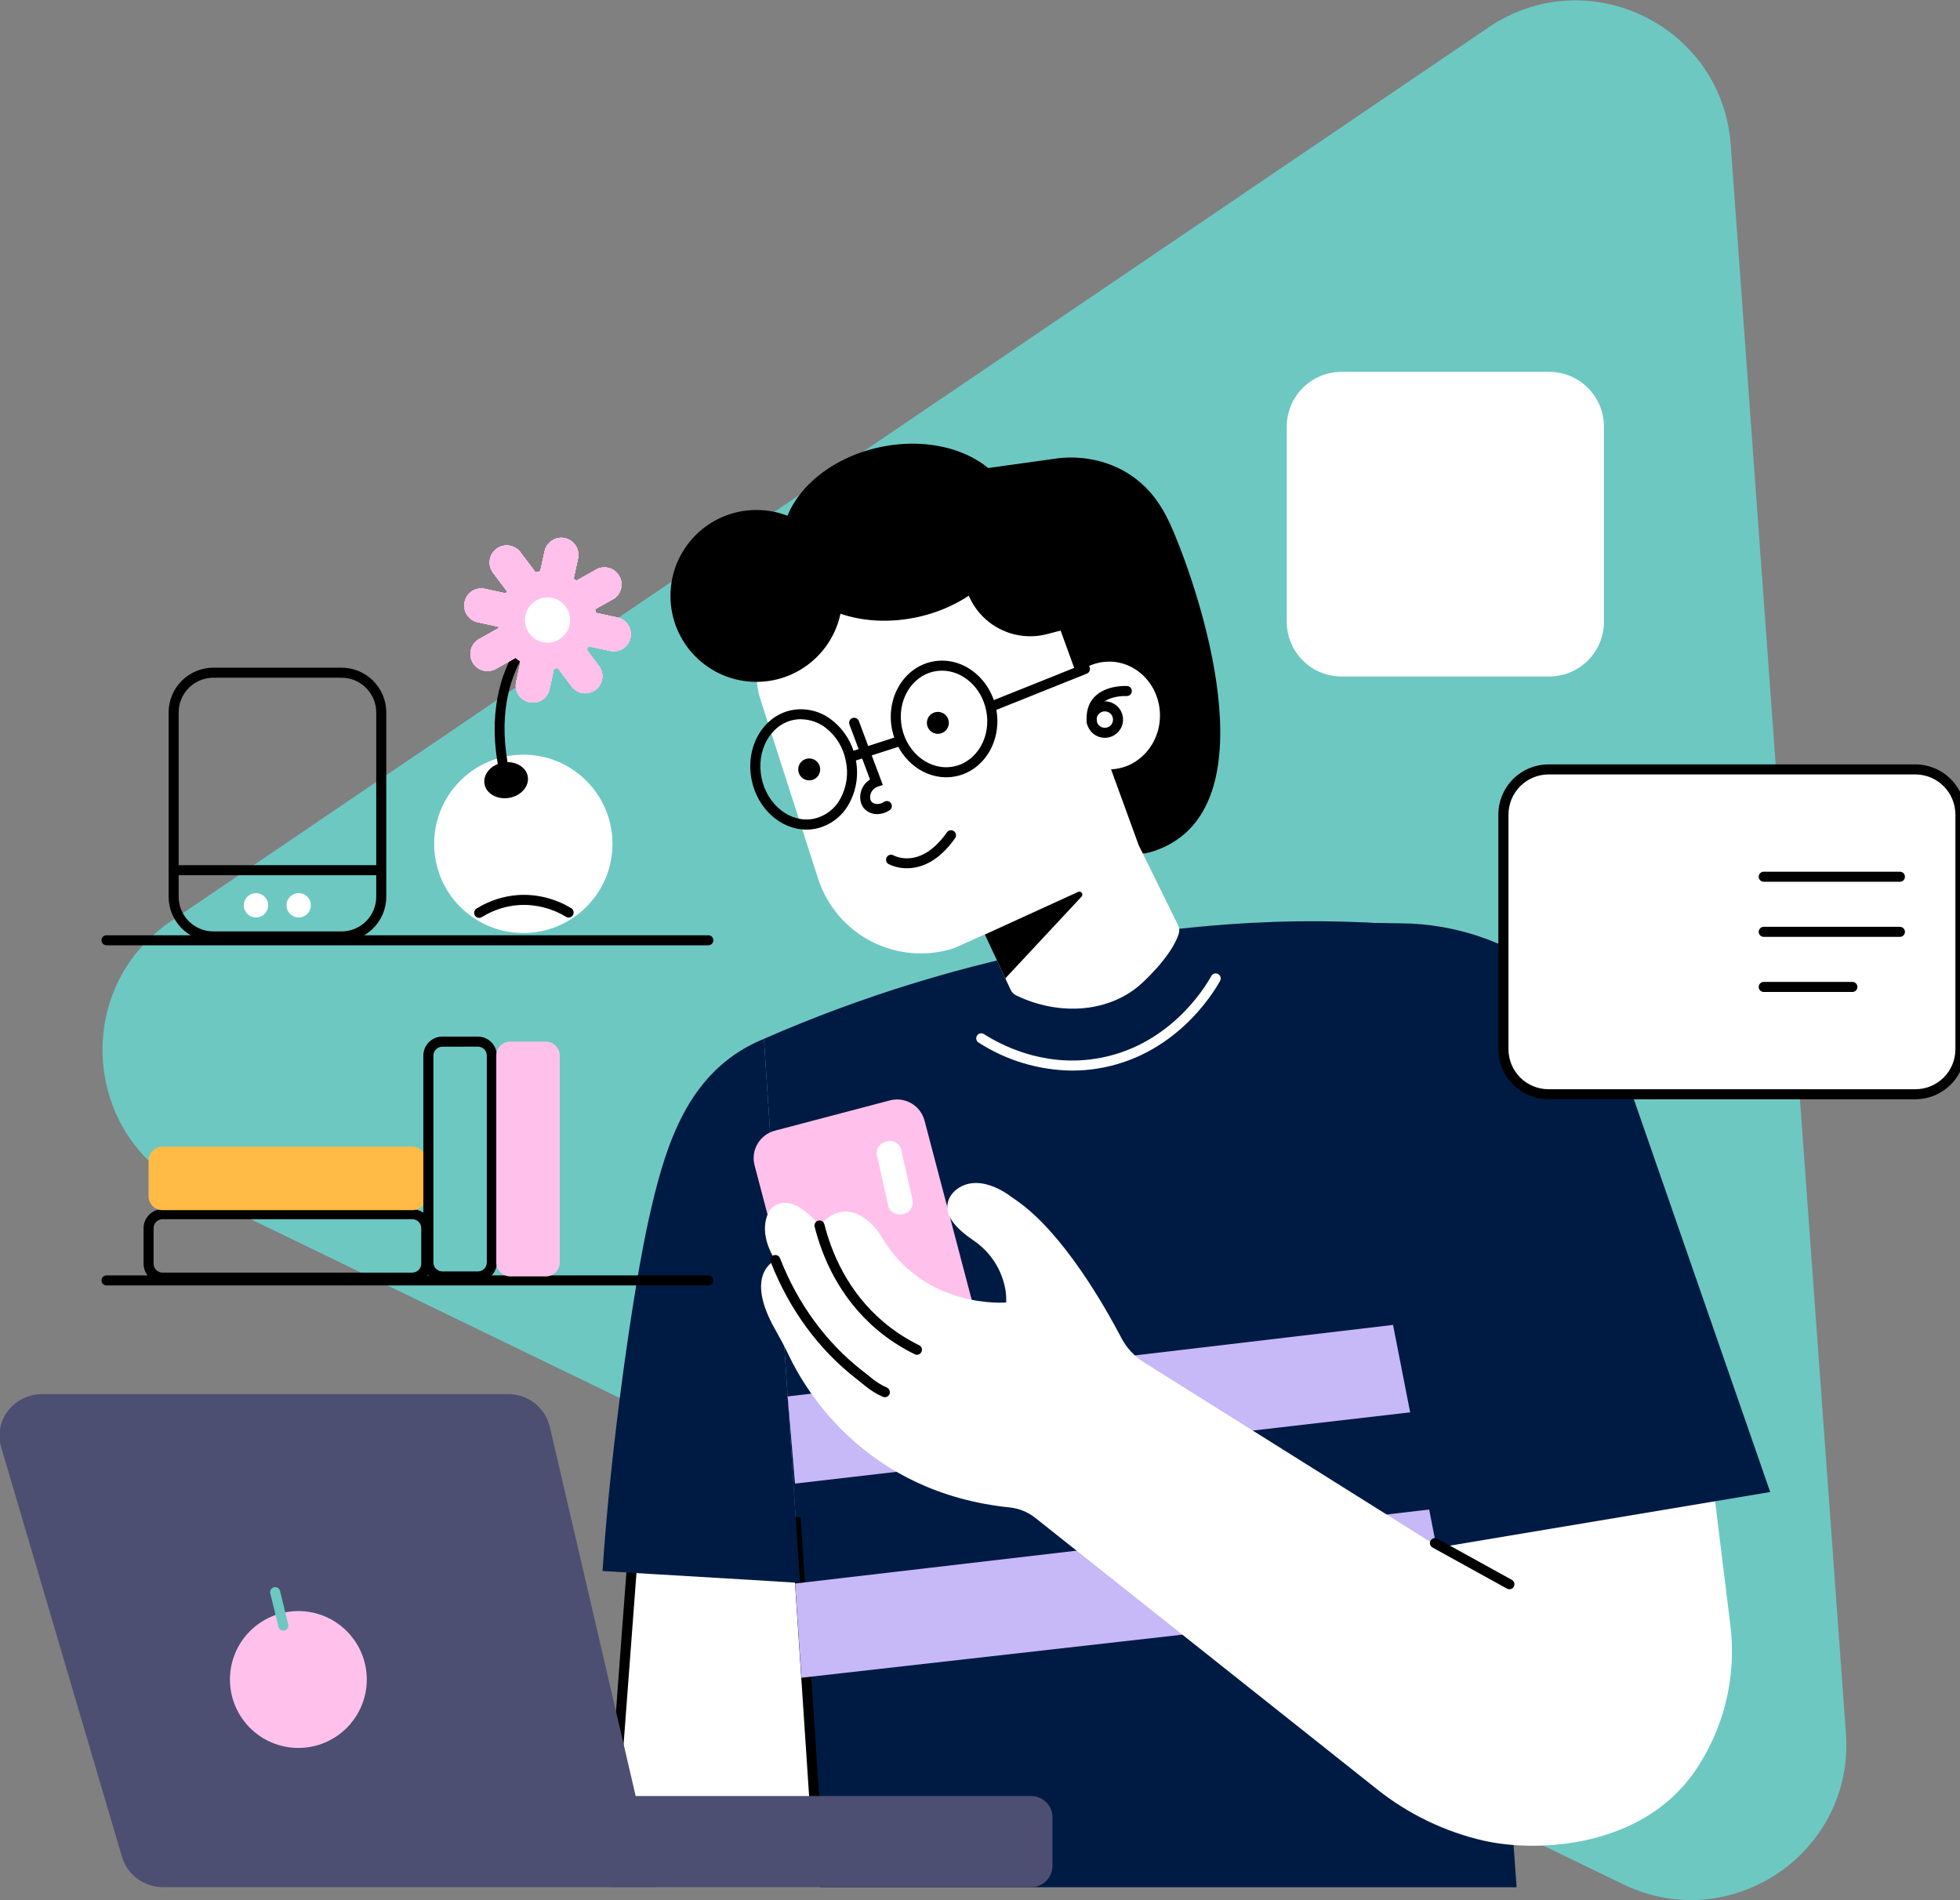 <svg width="781" height="757" viewBox="0 0 781 757" fill="none" xmlns="http://www.w3.org/2000/svg">
<rect x="0" y="0" width="781" height="757" fill="#808080" stroke="none"/>
<g clip-path="url(#clip0_209_2)">
<path d="M735.54 690.51L689.63 57.63C686.18 10.12 632.63 -15.84 593.16 10.9L68 367.1C28.58 393.84 32.89 453.24 75.76 474.01L646.76 750.68C689.71 771.46 739 738 735.54 690.51Z" fill="#6DC8C2"/>
<path d="M456.28 340C421.63 338.86 392.68 312.3 387.79 277.15L375.51 189L421.69 182.56C425.17 182.15 439.74 180.82 452.82 190.94C458.02 194.94 462.4 200.4 466.16 208.52C473.52 224.42 504.68 306.83 470.6 333.37C466.38 336.619 461.488 338.884 456.28 340Z" fill="black"/>
<path d="M604.32 751.86H326.82L304.4 413.86C343.517 396.739 384.477 384.186 426.47 376.45C486.47 365.45 533.99 364.99 576.94 370.33C586.08 497.78 595.17 624.41 604.32 751.86Z" fill="#001B43"/>
<path d="M453.72 336.68L442.72 306.49C453.55 306.05 462.21 296.64 462.21 285.06C462.21 273.19 453.14 263.58 441.94 263.58C437.139 263.592 432.512 265.372 428.94 268.58L408.23 211.67L323.32 239C319.385 240.264 315.737 242.292 312.586 244.967C309.434 247.642 306.841 250.912 304.954 254.589C303.067 258.267 301.923 262.28 301.588 266.4C301.252 270.52 301.732 274.666 303 278.6L326 350.07C329.502 360.906 337.16 369.91 347.293 375.107C357.426 380.303 369.206 381.268 380.05 377.79L392.4 372.27L402.72 394.33C403.164 395.305 403.935 396.094 404.9 396.56C422.83 405.18 442.84 403.07 455.16 391.56C463.67 383.63 468.38 376.49 469.74 371.82C470.038 370.727 469.921 369.562 469.41 368.55L453.72 336.68Z" fill="white"/>
<path d="M392.42 372.31L429.64 355.31C429.887 355.202 430.163 355.182 430.423 355.253C430.683 355.324 430.911 355.482 431.069 355.701C431.227 355.919 431.305 356.185 431.291 356.454C431.276 356.723 431.17 356.98 430.99 357.18L400.59 389.78L392.42 372.31Z" fill="black"/>
<path d="M440.24 293.94C438.802 293.942 437.395 293.517 436.198 292.72C435.001 291.922 434.068 290.787 433.516 289.459C432.964 288.131 432.819 286.669 433.098 285.258C433.378 283.847 434.069 282.551 435.086 281.533C436.102 280.515 437.397 279.822 438.808 279.54C440.219 279.259 441.681 279.403 443.01 279.952C444.339 280.502 445.475 281.434 446.274 282.63C447.073 283.826 447.5 285.232 447.5 286.67C447.5 288.596 446.735 290.444 445.374 291.807C444.013 293.17 442.166 293.937 440.24 293.94ZM440.24 283.41C439.592 283.408 438.959 283.598 438.42 283.957C437.88 284.316 437.46 284.826 437.211 285.424C436.962 286.022 436.897 286.68 437.022 287.316C437.148 287.951 437.46 288.534 437.918 288.992C438.376 289.45 438.959 289.762 439.595 289.888C440.23 290.014 440.888 289.948 441.486 289.699C442.084 289.45 442.595 289.03 442.953 288.49C443.312 287.951 443.502 287.318 443.5 286.67C443.5 285.805 443.157 284.976 442.545 284.365C441.934 283.753 441.105 283.41 440.24 283.41Z" fill="black"/>
<path d="M435.12 289.89C434.627 289.893 434.15 289.714 433.781 289.388C433.412 289.061 433.177 288.61 433.12 288.12C432.61 283.79 433.6 280.29 436.06 277.7C440.68 272.83 448.78 273.28 449.12 273.3C449.65 273.333 450.146 273.576 450.498 273.974C450.849 274.373 451.028 274.895 450.995 275.425C450.962 275.955 450.719 276.451 450.321 276.803C449.922 277.154 449.4 277.333 448.87 277.3C448.81 277.3 442.27 276.95 438.95 280.46C437.33 282.17 436.73 284.52 437.09 287.66C437.149 288.185 436.998 288.712 436.671 289.126C436.343 289.54 435.864 289.807 435.34 289.87L435.12 289.89Z" fill="black"/>
<path d="M361.43 345.9C358.847 345.931 356.294 345.349 353.98 344.2C353.545 343.923 353.233 343.489 353.11 342.988C352.988 342.487 353.063 341.958 353.321 341.511C353.58 341.065 354 340.735 354.496 340.591C354.991 340.448 355.523 340.501 355.98 340.74C356.44 340.99 366.73 346.56 377.26 331.69C377.406 331.462 377.596 331.266 377.82 331.114C378.044 330.961 378.296 330.856 378.562 330.804C378.828 330.752 379.101 330.755 379.366 330.812C379.63 330.869 379.881 330.979 380.101 331.135C380.322 331.292 380.509 331.492 380.65 331.722C380.792 331.953 380.885 332.21 380.924 332.478C380.963 332.746 380.948 333.019 380.878 333.28C380.809 333.542 380.687 333.787 380.52 334C373.69 343.65 366.57 345.9 361.43 345.9Z" fill="black"/>
<path d="M373.71 292.36C376.129 292.36 378.09 290.399 378.09 287.98C378.09 285.561 376.129 283.6 373.71 283.6C371.291 283.6 369.33 285.561 369.33 287.98C369.33 290.399 371.291 292.36 373.71 292.36Z" fill="black"/>
<path d="M322.44 310.91C324.859 310.91 326.82 308.949 326.82 306.53C326.82 304.111 324.859 302.15 322.44 302.15C320.021 302.15 318.06 304.111 318.06 306.53C318.06 308.949 320.021 310.91 322.44 310.91Z" fill="black"/>
<path d="M321.33 330.51C311.28 330.51 301.95 322.41 299.54 310.86C296.82 297.86 303.89 285.34 315.29 282.95C318.112 282.391 321.022 282.453 323.818 283.131C326.614 283.81 329.228 285.089 331.48 286.88C336.36 290.694 339.706 296.135 340.91 302.21C342.242 308.258 341.355 314.583 338.41 320.03C337.066 322.574 335.183 324.795 332.893 326.538C330.603 328.28 327.961 329.503 325.15 330.12C323.893 330.379 322.613 330.509 321.33 330.51ZM319.14 286.51C318.132 286.515 317.127 286.622 316.14 286.83C306.89 288.76 301.21 299.16 303.48 310C305.75 320.84 315.12 328.09 324.36 326.16C326.609 325.659 328.721 324.673 330.548 323.27C332.376 321.868 333.875 320.083 334.94 318.04C337.41 313.437 338.141 308.098 337 303C336.01 297.852 333.194 293.236 329.07 290C326.23 287.789 322.739 286.576 319.14 286.55V286.51Z" fill="black"/>
<path d="M340.66 303C340.186 302.997 339.728 302.825 339.369 302.515C339.009 302.205 338.772 301.778 338.698 301.309C338.625 300.84 338.721 300.361 338.968 299.956C339.216 299.552 339.599 299.248 340.05 299.1L358.11 293.28C358.602 293.158 359.123 293.227 359.566 293.474C360.009 293.721 360.342 294.127 360.497 294.61C360.652 295.093 360.618 295.616 360.401 296.075C360.184 296.534 359.802 296.893 359.33 297.08L341.28 302.91C341.079 302.969 340.87 303 340.66 303Z" fill="black"/>
<path d="M349.64 324.34C348.62 324.367 347.606 324.171 346.67 323.765C345.734 323.359 344.898 322.753 344.22 321.99C342.22 319.56 342.56 316.23 343.51 314.12C344.187 312.641 345.287 311.396 346.67 310.54L338.44 288.54C338.289 288.052 338.33 287.525 338.554 287.067C338.779 286.608 339.171 286.253 339.649 286.074C340.127 285.895 340.656 285.906 341.126 286.104C341.597 286.302 341.974 286.673 342.18 287.14L351.78 312.73L349.78 313.39C349.206 313.58 348.675 313.883 348.22 314.281C347.765 314.68 347.394 315.166 347.13 315.71C346.77 316.5 346.34 318.28 347.25 319.36C348.16 320.44 350.25 320.76 352.19 319.51C352.409 319.349 352.658 319.234 352.923 319.172C353.188 319.11 353.463 319.103 353.73 319.151C353.998 319.199 354.253 319.301 354.48 319.451C354.706 319.601 354.9 319.796 355.049 320.023C355.198 320.25 355.3 320.506 355.347 320.774C355.394 321.041 355.386 321.316 355.323 321.581C355.26 321.845 355.144 322.094 354.982 322.312C354.82 322.531 354.615 322.714 354.38 322.85C352.977 323.795 351.331 324.312 349.64 324.34Z" fill="black"/>
<path d="M365.073 245.961C390.384 240.669 407.725 221.185 403.806 202.443C399.887 183.7 376.192 172.797 350.881 178.089C325.571 183.381 308.229 202.865 312.148 221.608C316.067 240.35 339.762 251.254 365.073 245.961Z" fill="black"/>
<path d="M442.28 246.11L417.19 252.63C410.361 254.403 403.107 253.391 397.024 249.817C390.94 246.242 386.526 240.399 384.75 233.57L379.46 213.21L430.3 200L442.28 246.11Z" fill="black"/>
<path d="M301.4 271.65C320.31 271.65 335.64 256.32 335.64 237.41C335.64 218.5 320.31 203.17 301.4 203.17C282.49 203.17 267.16 218.5 267.16 237.41C267.16 256.32 282.49 271.65 301.4 271.65Z" fill="black"/>
<path d="M394.78 283.56C394.314 283.561 393.862 283.4 393.503 283.103C393.143 282.807 392.899 282.394 392.811 281.937C392.723 281.479 392.798 281.005 393.022 280.597C393.247 280.188 393.607 279.871 394.04 279.7L431.48 264.7C431.727 264.586 431.994 264.523 432.265 264.516C432.537 264.509 432.807 264.557 433.059 264.658C433.312 264.758 433.541 264.909 433.733 265.101C433.925 265.293 434.076 265.522 434.177 265.774C434.277 266.027 434.326 266.297 434.318 266.568C434.311 266.84 434.249 267.107 434.135 267.354C434.021 267.6 433.858 267.821 433.656 268.003C433.454 268.184 433.217 268.323 432.96 268.41L395.52 283.41C395.284 283.504 395.034 283.555 394.78 283.56Z" fill="black"/>
<path d="M253.4 602.27L244.65 719.13L247.72 747.8H326.55L317.17 606.35L253.4 602.27Z" fill="white"/>
<path d="M328.69 749.8H245.92L242.65 719.16L251.56 600.16L319.05 604.47L328.69 749.8ZM249.52 745.8H324.41L315.29 608.23L255.29 604.39L246.66 719.1L249.52 745.8Z" fill="black"/>
<path d="M304.4 413.87C301.043 415.228 297.814 416.881 294.75 418.81C271.85 433.25 264.31 459.81 258.51 485.72C252.35 513.27 243.28 576.65 240.1 625.87C264.94 627.45 293.94 629.04 318.78 630.63L304.4 413.87Z" fill="#001B43"/>
<path d="M282.25 512.1H42.44C41.91 512.1 41.401 511.889 41.026 511.514C40.651 511.139 40.44 510.63 40.44 510.1C40.44 509.57 40.651 509.061 41.026 508.686C41.401 508.311 41.91 508.1 42.44 508.1H282.25C282.78 508.1 283.289 508.311 283.664 508.686C284.039 509.061 284.25 509.57 284.25 510.1C284.25 510.63 284.039 511.139 283.664 511.514C283.289 511.889 282.78 512.1 282.25 512.1Z" fill="black"/>
<path d="M164.29 511H64.77C62.765 510.997 60.842 510.2 59.424 508.783C58.005 507.367 57.205 505.445 57.2 503.44V489.29C57.203 487.283 58.001 485.359 59.42 483.94C60.839 482.521 62.763 481.723 64.77 481.72H164.29C166.297 481.723 168.221 482.521 169.64 483.94C171.059 485.359 171.857 487.283 171.86 489.29V503.45C171.852 505.453 171.051 507.372 169.633 508.787C168.214 510.202 166.293 510.997 164.29 511ZM64.77 485.71C64.301 485.71 63.837 485.802 63.404 485.982C62.971 486.161 62.577 486.424 62.246 486.756C61.914 487.087 61.651 487.481 61.472 487.914C61.292 488.347 61.2 488.811 61.2 489.28V503.44C61.203 504.385 61.58 505.291 62.249 505.958C62.918 506.625 63.825 507 64.77 507H164.29C165.235 507 166.142 506.625 166.811 505.958C167.48 505.291 167.857 504.385 167.86 503.44V489.29C167.86 488.343 167.484 487.435 166.814 486.766C166.145 486.096 165.237 485.72 164.29 485.72L64.77 485.71Z" fill="black"/>
<path d="M164.28 456.83H64.77C61.694 456.83 59.2 459.324 59.2 462.4V476.55C59.2 479.626 61.694 482.12 64.77 482.12H164.28C167.356 482.12 169.85 479.626 169.85 476.55V462.4C169.85 459.324 167.356 456.83 164.28 456.83Z" fill="#FFBB45"/>
<path d="M190.42 510.5H176.25C174.246 510.497 172.324 509.7 170.907 508.283C169.49 506.866 168.693 504.944 168.69 502.94V420.53C168.693 418.526 169.49 416.604 170.907 415.187C172.324 413.77 174.246 412.973 176.25 412.97H190.42C192.424 412.973 194.346 413.77 195.763 415.187C197.18 416.604 197.977 418.526 197.98 420.53V502.94C197.977 504.944 197.18 506.866 195.763 508.283C194.346 509.7 192.424 510.497 190.42 510.5ZM176.25 417C175.307 417.003 174.403 417.379 173.736 418.046C173.069 418.713 172.693 419.617 172.69 420.56V502.97C172.693 503.913 173.069 504.817 173.736 505.484C174.403 506.151 175.307 506.527 176.25 506.53H190.42C191.363 506.527 192.267 506.151 192.934 505.484C193.601 504.817 193.977 503.913 193.98 502.97V420.53C193.977 419.587 193.601 418.683 192.934 418.016C192.267 417.349 191.363 416.973 190.42 416.97L176.25 417Z" fill="black"/>
<path d="M217.48 414.97H203.33C200.254 414.97 197.76 417.464 197.76 420.54V502.94C197.76 506.016 200.254 508.51 203.33 508.51H217.48C220.556 508.51 223.05 506.016 223.05 502.94V420.54C223.05 417.464 220.556 414.97 217.48 414.97Z" fill="#FFC1EB"/>
<path d="M427.22 426.51C413.949 426.383 400.987 422.492 389.84 415.29C389.418 414.991 389.129 414.541 389.032 414.033C388.935 413.526 389.038 413 389.32 412.567C389.602 412.134 390.04 411.827 390.544 411.71C391.047 411.593 391.576 411.676 392.02 411.94C398.23 415.94 415.02 425.06 436.25 421.83C465.52 417.39 480.02 393.62 482.63 388.9C482.751 388.659 482.919 388.445 483.124 388.271C483.329 388.097 483.568 387.966 483.825 387.886C484.082 387.806 484.353 387.779 484.621 387.806C484.889 387.833 485.148 387.914 485.384 388.044C485.62 388.174 485.827 388.351 485.993 388.563C486.159 388.775 486.281 389.018 486.35 389.278C486.42 389.538 486.436 389.81 486.398 390.077C486.361 390.343 486.269 390.599 486.13 390.83C483.36 395.83 467.97 421.06 436.85 425.78C433.663 426.268 430.444 426.512 427.22 426.51Z" fill="white"/>
<path d="M354.575 438.393L308.746 450.459C302.701 452.051 299.09 458.242 300.682 464.288L325.253 557.618C326.845 563.663 333.036 567.274 339.082 565.682L384.911 553.617C390.956 552.025 394.567 545.834 392.975 539.788L368.404 446.458C366.812 440.412 360.621 436.802 354.575 438.393Z" fill="#FFC1EB"/>
<path d="M353.67 454.683L352.909 454.854C350.446 455.406 348.897 457.85 349.45 460.313L353.927 480.277C354.479 482.74 356.923 484.288 359.386 483.736L360.147 483.565C362.61 483.013 364.159 480.569 363.606 478.106L359.129 458.142C358.577 455.679 356.133 454.131 353.67 454.683Z" fill="white"/>
<path d="M377 309.66C367 309.66 357.81 301.88 355.48 290.75C352.87 278.16 360 266 371.42 263.6C382.84 261.2 394.25 269.51 396.88 282.1C399.51 294.69 392.37 306.87 380.96 309.25C379.658 309.526 378.331 309.664 377 309.66ZM375.35 267.19C374.298 267.188 373.249 267.295 372.22 267.51C362.97 269.45 357.22 279.51 359.4 289.93C361.58 300.35 370.87 307.27 380.12 305.34C389.37 303.41 395.12 293.34 392.94 282.92C391 273.67 383.5 267.19 375.37 267.19H375.35Z" fill="black"/>
<path d="M617.32 148.15H534.54C522.5 148.15 512.74 157.91 512.74 169.95V247.71C512.74 259.75 522.5 269.51 534.54 269.51H617.32C629.36 269.51 639.12 259.75 639.12 247.71V169.95C639.12 157.91 629.36 148.15 617.32 148.15Z" fill="white"/>
<path d="M562.45 562.6L316.78 591.05L313.86 556.33L555.3 527.81L562.45 562.6Z" fill="#C7B8F8"/>
<path d="M579.96 638.93L319.34 668.4L316.83 630.86L571.75 601.12L579.96 638.93Z" fill="#C7B8F8"/>
<path d="M400.92 518.9C400.92 518.9 368.18 521.8 351.1 492.47C349.497 489.702 347.313 487.314 344.7 485.47C340.21 482.31 333.49 480.33 326.55 488.26C326.55 488.26 315.27 473.33 306.94 481.86C306.94 481.86 301 489.39 308.94 502.08C308.94 502.08 296.25 507.35 308.82 529.54C310.75 532.95 312.63 536.39 314.3 539.93C321.06 554.19 345.1 594.68 402.4 600.56C406.135 600.96 409.678 602.421 412.61 604.77L548.45 712.62C560.964 722.648 575.581 729.72 591.21 733.31C613.57 738.31 653.82 735.69 674.65 706.65C686.881 689.356 692.163 668.097 689.45 647.09L683.14 595.79L570 614.33L455.79 542.72C451.977 540.318 448.871 536.947 446.79 532.95C440.16 520.3 423.46 490.95 404.93 478.18C404.29 477.74 403.66 477.31 403.04 476.85C399.04 473.85 394.04 471.37 388.99 471.29C380.99 471.17 374.21 478.56 379.15 486.06C381.32 489.36 384.81 492.06 388.04 494.28C391.389 496.559 394.238 499.497 396.412 502.916C398.585 506.334 400.038 510.16 400.68 514.16C400.918 515.728 400.998 517.316 400.92 518.9Z" fill="white"/>
<path d="M365.4 539.74C365.094 539.738 364.793 539.666 364.52 539.53C359.198 536.937 354.212 533.707 349.67 529.91C334.28 517 327.55 500.39 324.61 488.73C324.477 488.215 324.555 487.669 324.825 487.212C325.095 486.754 325.535 486.423 326.05 486.29C326.564 486.157 327.111 486.235 327.568 486.505C328.026 486.775 328.357 487.215 328.49 487.73C331.28 498.82 337.67 514.6 352.24 526.83C356.52 530.417 361.222 533.469 366.24 535.92C366.648 536.118 366.977 536.448 367.173 536.857C367.368 537.266 367.419 537.729 367.317 538.171C367.214 538.613 366.965 539.007 366.61 539.288C366.254 539.57 365.813 539.722 365.36 539.72L365.4 539.74Z" fill="black"/>
<path d="M352.56 556.64C352.251 556.644 351.945 556.572 351.67 556.43C348.986 555.223 346.488 553.641 344.25 551.73C343.48 551.11 342.51 550.34 341.25 549.32C326.25 537.71 314.47 521.62 307.11 502.79C307.001 502.543 306.942 502.277 306.939 502.007C306.935 501.737 306.986 501.469 307.088 501.22C307.191 500.97 307.343 500.743 307.535 500.554C307.728 500.365 307.956 500.216 308.208 500.118C308.459 500.019 308.728 499.972 308.997 499.98C309.267 499.988 309.533 500.051 309.778 500.164C310.023 500.277 310.242 500.439 310.423 500.639C310.604 500.84 310.742 501.075 310.83 501.33C317.94 519.49 329.3 534.99 343.7 546.16C345.03 547.16 346.01 547.98 346.79 548.61C348.807 550.347 351.067 551.779 353.5 552.86C353.899 553.064 354.217 553.396 354.405 553.803C354.592 554.21 354.637 554.668 354.534 555.103C354.43 555.539 354.183 555.927 353.832 556.206C353.482 556.484 353.048 556.637 352.6 556.64H352.56Z" fill="black"/>
<path d="M410.94 751.82H242.8V715.53H410.94C413.175 715.533 415.318 716.422 416.898 718.002C418.478 719.582 419.367 721.725 419.37 723.96V743.4C419.367 745.634 418.478 747.776 416.897 749.354C415.317 750.933 413.174 751.82 410.94 751.82Z" fill="#4C4F72"/>
<path d="M261.74 751.82H65.05C61.385 751.857 57.807 750.709 54.848 748.546C51.889 746.384 49.708 743.323 48.63 739.82L0.46 576.52C-2.66 565.94 5.53 555.4 16.88 555.4H202.4C206.226 555.365 209.951 556.621 212.975 558.966C215.998 561.31 218.142 564.606 219.06 568.32L261.74 751.82Z" fill="#4C4F72"/>
<path d="M118.89 696.36C133.945 696.36 146.15 684.155 146.15 669.1C146.15 654.045 133.945 641.84 118.89 641.84C103.835 641.84 91.63 654.045 91.63 669.1C91.63 684.155 103.835 696.36 118.89 696.36Z" fill="#FFC1EB"/>
<path d="M112.9 649.65C112.452 649.649 112.017 649.498 111.665 649.22C111.314 648.943 111.065 648.555 110.96 648.12L107.7 634.77C107.638 634.515 107.626 634.249 107.666 633.99C107.706 633.73 107.797 633.48 107.934 633.256C108.07 633.031 108.25 632.835 108.462 632.68C108.674 632.524 108.915 632.412 109.17 632.35C109.425 632.288 109.691 632.276 109.95 632.316C110.21 632.356 110.46 632.447 110.684 632.584C110.909 632.72 111.105 632.9 111.26 633.112C111.416 633.324 111.528 633.565 111.59 633.82L114.84 647.17C114.913 647.464 114.918 647.772 114.854 648.068C114.791 648.365 114.661 648.643 114.474 648.882C114.287 649.121 114.048 649.315 113.775 649.448C113.503 649.581 113.203 649.65 112.9 649.65Z" fill="#6DC8C2"/>
<path d="M705.37 594.41L572.47 616.65L523.67 367.35L558.31 367.84C579.801 368.025 600.668 375.09 617.85 388C626.805 394.764 634.422 403.137 640.31 412.69C644.538 419.631 647.798 427.117 650 434.94L705.37 594.41Z" fill="#001B43"/>
<path d="M763.24 306.53H616.97C607.073 306.53 599.05 314.553 599.05 324.45V418.02C599.05 427.917 607.073 435.94 616.97 435.94H763.24C773.137 435.94 781.16 427.917 781.16 418.02V324.45C781.16 314.553 773.137 306.53 763.24 306.53Z" fill="white"/>
<path d="M763.24 437.94H617C611.715 437.927 606.65 435.822 602.911 432.086C599.173 428.349 597.066 423.285 597.05 418V324.46C597.068 319.176 599.177 314.115 602.915 310.381C606.653 306.647 611.716 304.543 617 304.53H763.24C768.52 304.548 773.579 306.654 777.312 310.388C781.046 314.121 783.152 319.18 783.17 324.46V418C783.154 423.282 781.05 428.343 777.316 432.079C773.582 435.815 768.522 437.922 763.24 437.94ZM617 308.53C612.783 308.551 608.744 310.236 605.763 313.22C602.781 316.203 601.098 320.242 601.08 324.46V418C601.08 422.224 602.757 426.275 605.742 429.264C608.727 432.253 612.776 433.935 617 433.94H763.24C767.466 433.937 771.518 432.257 774.505 429.268C777.492 426.279 779.17 422.226 779.17 418V324.46C779.152 320.241 777.467 316.2 774.484 313.216C771.5 310.233 767.459 308.548 763.24 308.53H617Z" fill="black"/>
<path d="M757.06 351.28H702.79C702.26 351.28 701.751 351.069 701.376 350.694C701.001 350.319 700.79 349.81 700.79 349.28C700.79 348.75 701.001 348.241 701.376 347.866C701.751 347.491 702.26 347.28 702.79 347.28H757.06C757.59 347.28 758.099 347.491 758.474 347.866C758.849 348.241 759.06 348.75 759.06 349.28C759.06 349.81 758.849 350.319 758.474 350.694C758.099 351.069 757.59 351.28 757.06 351.28Z" fill="black"/>
<path d="M757.06 373.24H702.79C702.26 373.24 701.751 373.029 701.376 372.654C701.001 372.279 700.79 371.77 700.79 371.24C700.79 370.71 701.001 370.201 701.376 369.826C701.751 369.451 702.26 369.24 702.79 369.24H757.06C757.59 369.24 758.099 369.451 758.474 369.826C758.849 370.201 759.06 370.71 759.06 371.24C759.06 371.77 758.849 372.279 758.474 372.654C758.099 373.029 757.59 373.24 757.06 373.24Z" fill="black"/>
<path d="M738.12 395.19H702.79C702.26 395.19 701.751 394.979 701.376 394.604C701.001 394.229 700.79 393.72 700.79 393.19C700.79 392.66 701.001 392.151 701.376 391.776C701.751 391.401 702.26 391.19 702.79 391.19H738.12C738.65 391.19 739.159 391.401 739.534 391.776C739.909 392.151 740.12 392.66 740.12 393.19C740.12 393.72 739.909 394.229 739.534 394.604C739.159 394.979 738.65 395.19 738.12 395.19Z" fill="black"/>
<path d="M601.49 633.15C601.14 633.158 600.795 633.072 600.49 632.9L570.74 616.48C570.298 616.213 569.976 615.785 569.842 615.286C569.709 614.786 569.774 614.255 570.023 613.802C570.273 613.35 570.687 613.012 571.181 612.858C571.674 612.705 572.208 612.749 572.67 612.98L602.42 629.4C602.81 629.616 603.118 629.956 603.292 630.367C603.467 630.777 603.5 631.234 603.385 631.666C603.27 632.097 603.014 632.477 602.658 632.746C602.302 633.015 601.866 633.157 601.42 633.15H601.49Z" fill="black"/>
<path d="M282.25 376.6H42.44C41.91 376.6 41.401 376.389 41.026 376.014C40.651 375.639 40.44 375.13 40.44 374.6C40.44 374.07 40.651 373.561 41.026 373.186C41.401 372.811 41.91 372.6 42.44 372.6H282.25C282.78 372.6 283.289 372.811 283.664 373.186C284.039 373.561 284.25 374.07 284.25 374.6C284.25 375.13 284.039 375.639 283.664 376.014C283.289 376.389 282.78 376.6 282.25 376.6Z" fill="black"/>
<path d="M208.52 371.71C228.143 371.71 244.05 355.803 244.05 336.18C244.05 316.557 228.143 300.65 208.52 300.65C188.897 300.65 172.99 316.557 172.99 336.18C172.99 355.803 188.897 371.71 208.52 371.71Z" fill="white"/>
<path d="M136.08 375.07H85C80.278 375.065 75.751 373.187 72.412 369.848C69.073 366.509 67.195 361.982 67.19 357.26V283.83C67.19 279.105 69.066 274.573 72.405 271.229C75.745 267.886 80.275 266.005 85 266H136.11C140.832 266.005 145.359 267.883 148.698 271.222C152.037 274.561 153.915 279.088 153.92 283.81V357.24C153.92 359.582 153.458 361.902 152.562 364.066C151.665 366.229 150.351 368.195 148.694 369.851C147.037 371.507 145.071 372.82 142.906 373.716C140.742 374.611 138.422 375.071 136.08 375.07ZM85 270C81.339 270.005 77.829 271.462 75.241 274.051C72.652 276.639 71.195 280.149 71.19 283.81V357.24C71.189 359.055 71.545 360.852 72.238 362.529C72.931 364.207 73.948 365.731 75.231 367.015C76.513 368.299 78.036 369.318 79.712 370.014C81.388 370.71 83.185 371.069 85 371.07H136.11C139.771 371.065 143.281 369.608 145.869 367.019C148.458 364.431 149.915 360.921 149.92 357.26V283.83C149.92 282.013 149.562 280.214 148.866 278.535C148.171 276.857 147.151 275.332 145.866 274.047C144.58 272.763 143.055 271.744 141.376 271.05C139.696 270.355 137.897 269.999 136.08 270H85Z" fill="black"/>
<path d="M150.83 348.69H69.16C68.63 348.69 68.121 348.479 67.746 348.104C67.371 347.729 67.16 347.22 67.16 346.69C67.16 346.16 67.371 345.651 67.746 345.276C68.121 344.901 68.63 344.69 69.16 344.69H150.83C151.36 344.69 151.869 344.901 152.244 345.276C152.619 345.651 152.83 346.16 152.83 346.69C152.83 347.22 152.619 347.729 152.244 348.104C151.869 348.479 151.36 348.69 150.83 348.69Z" fill="black"/>
<path d="M102 365.52C104.679 365.52 106.85 363.349 106.85 360.67C106.85 357.991 104.679 355.82 102 355.82C99.321 355.82 97.15 357.991 97.15 360.67C97.15 363.349 99.321 365.52 102 365.52Z" fill="white"/>
<path d="M119.02 365.52C121.699 365.52 123.87 363.349 123.87 360.67C123.87 357.991 121.699 355.82 119.02 355.82C116.341 355.82 114.17 357.991 114.17 360.67C114.17 363.349 116.341 365.52 119.02 365.52Z" fill="white"/>
<path d="M201.07 309.94C200.613 309.939 200.171 309.781 199.816 309.494C199.462 309.206 199.216 308.806 199.12 308.36C193.92 284.36 199.79 267.94 205.63 258.36C212.01 247.95 219.63 243.3 219.92 243.11C220.375 242.837 220.92 242.756 221.434 242.884C221.949 243.012 222.392 243.34 222.665 243.795C222.938 244.25 223.019 244.795 222.891 245.309C222.763 245.824 222.435 246.267 221.98 246.54C220.78 247.27 193.68 264.32 202.98 307.48C203.09 307.997 202.991 308.537 202.704 308.981C202.417 309.425 201.966 309.737 201.45 309.85C201.326 309.891 201.199 309.921 201.07 309.94Z" fill="black"/>
<path d="M246 246L237.39 244.13C237.32 243.66 237.23 243.13 237.12 242.72L244.64 238.5C246.059 237.545 247.066 236.091 247.462 234.427C247.857 232.763 247.613 231.012 246.776 229.52C245.94 228.028 244.573 226.906 242.947 226.376C241.321 225.846 239.555 225.948 238 226.66L230.09 231.1C229.96 231.17 229.86 231.26 229.74 231.34C229.36 231.06 228.97 230.79 228.57 230.54L230.31 222.49C230.691 220.726 230.355 218.884 229.377 217.367C228.399 215.851 226.859 214.786 225.095 214.405C223.331 214.024 221.489 214.36 219.972 215.338C218.456 216.316 217.391 217.856 217.01 219.62L215.27 227.62C214.597 227.71 213.929 227.837 213.27 228C213.127 227.732 212.97 227.472 212.8 227.22L207.34 220C206.254 218.56 204.64 217.61 202.854 217.36C201.068 217.109 199.255 217.579 197.815 218.665C196.375 219.751 195.425 221.365 195.175 223.151C194.924 224.937 195.394 226.75 196.48 228.19L201.94 235.44C201.94 235.5 202.04 235.54 202.09 235.6C201.9 235.86 201.74 236.13 201.56 236.39L193.23 234.59C191.466 234.21 189.624 234.545 188.107 235.522C186.591 236.498 185.523 238.037 185.14 239.8C184.95 240.673 184.935 241.575 185.094 242.455C185.253 243.334 185.584 244.174 186.068 244.925C186.552 245.676 187.179 246.325 187.914 246.834C188.649 247.342 189.476 247.701 190.35 247.89L198.61 249.68C198.61 249.88 198.66 250.08 198.69 250.28H198.62L190.7 254.72C189.196 255.639 188.106 257.105 187.66 258.81C187.214 260.515 187.447 262.327 188.31 263.864C189.172 265.402 190.597 266.545 192.285 267.053C193.973 267.561 195.792 267.395 197.36 266.59L205.28 262.15C205.34 262.15 205.38 262.07 205.44 262.04C206.075 262.571 206.743 263.062 207.44 263.51L205.71 271.51C205.497 272.393 205.462 273.31 205.609 274.206C205.755 275.103 206.08 275.961 206.563 276.73C207.046 277.499 207.678 278.164 208.422 278.685C209.166 279.206 210.006 279.574 210.894 279.765C211.782 279.957 212.7 279.968 213.592 279.8C214.485 279.632 215.335 279.286 216.092 278.785C216.849 278.283 217.498 277.635 218.001 276.878C218.504 276.122 218.85 275.272 219.02 274.38L220.74 266.38C221.24 266.31 221.74 266.22 222.23 266.11L227.52 273.11C228.028 273.889 228.689 274.555 229.464 275.069C230.239 275.582 231.111 275.932 232.026 276.095C232.941 276.259 233.88 276.234 234.785 276.021C235.69 275.808 236.542 275.412 237.288 274.857C238.034 274.302 238.659 273.601 239.123 272.796C239.588 271.991 239.883 271.099 239.99 270.175C240.097 269.252 240.014 268.316 239.746 267.426C239.477 266.536 239.03 265.71 238.43 265L233.73 258.75C234.03 258.34 234.32 257.92 234.59 257.48L243.12 259.33C243.993 259.52 244.895 259.535 245.775 259.376C246.654 259.217 247.494 258.886 248.245 258.402C248.996 257.918 249.645 257.291 250.154 256.556C250.662 255.821 251.021 254.994 251.21 254.12C251.404 253.245 251.423 252.339 251.266 251.457C251.109 250.574 250.779 249.731 250.294 248.976C249.81 248.221 249.181 247.57 248.444 247.059C247.707 246.548 246.877 246.188 246 246Z" fill="#FFC1EB"/>
<path d="M246 246L237.39 244.13C237.32 243.66 237.23 243.13 237.12 242.72L244.64 238.5C246.059 237.545 247.066 236.091 247.462 234.427C247.857 232.763 247.613 231.012 246.776 229.52C245.94 228.028 244.573 226.906 242.947 226.376C241.321 225.846 239.555 225.948 238 226.66L230.09 231.1C229.96 231.17 229.86 231.26 229.74 231.34C229.36 231.06 228.97 230.79 228.57 230.54L230.31 222.49C230.691 220.726 230.355 218.884 229.377 217.367C228.399 215.851 226.859 214.786 225.095 214.405C223.331 214.024 221.489 214.36 219.972 215.338C218.456 216.316 217.391 217.856 217.01 219.62L215.27 227.62C214.597 227.71 213.929 227.837 213.27 228C213.127 227.732 212.97 227.472 212.8 227.22L207.34 220C206.254 218.56 204.64 217.61 202.854 217.36C201.068 217.109 199.255 217.579 197.815 218.665C196.375 219.751 195.425 221.365 195.175 223.151C194.924 224.937 195.394 226.75 196.48 228.19L201.94 235.44C201.94 235.5 202.04 235.54 202.09 235.6C201.9 235.86 201.74 236.13 201.56 236.39L193.23 234.59C191.466 234.21 189.624 234.545 188.107 235.522C186.591 236.498 185.523 238.037 185.14 239.8C184.95 240.673 184.935 241.575 185.094 242.455C185.253 243.334 185.584 244.174 186.068 244.925C186.552 245.676 187.179 246.325 187.914 246.834C188.649 247.342 189.476 247.701 190.35 247.89L198.61 249.68C198.61 249.88 198.66 250.08 198.69 250.28H198.62L190.7 254.72C189.196 255.639 188.106 257.105 187.66 258.81C187.214 260.515 187.447 262.327 188.31 263.864C189.172 265.402 190.597 266.545 192.285 267.053C193.973 267.561 195.792 267.395 197.36 266.59L205.28 262.15C205.34 262.15 205.38 262.07 205.44 262.04C206.075 262.571 206.743 263.062 207.44 263.51L205.71 271.51C205.497 272.393 205.462 273.31 205.609 274.206C205.755 275.103 206.08 275.961 206.563 276.73C207.046 277.499 207.678 278.164 208.422 278.685C209.166 279.206 210.006 279.574 210.894 279.765C211.782 279.957 212.7 279.968 213.592 279.8C214.485 279.632 215.335 279.286 216.092 278.785C216.849 278.283 217.498 277.635 218.001 276.878C218.504 276.122 218.85 275.272 219.02 274.38L220.74 266.38C221.24 266.31 221.74 266.22 222.23 266.11L227.52 273.11C228.028 273.889 228.689 274.555 229.464 275.069C230.239 275.582 231.111 275.932 232.026 276.095C232.941 276.259 233.88 276.234 234.785 276.021C235.69 275.808 236.542 275.412 237.288 274.857C238.034 274.302 238.659 273.601 239.123 272.796C239.588 271.991 239.883 271.099 239.99 270.175C240.097 269.252 240.014 268.316 239.746 267.426C239.477 266.536 239.03 265.71 238.43 265L233.73 258.75C234.03 258.34 234.32 257.92 234.59 257.48L243.12 259.33C243.993 259.52 244.895 259.535 245.775 259.376C246.654 259.217 247.494 258.886 248.245 258.402C248.996 257.918 249.645 257.291 250.154 256.556C250.662 255.821 251.021 254.994 251.21 254.12C251.404 253.245 251.423 252.339 251.266 251.457C251.109 250.574 250.779 249.731 250.294 248.976C249.81 248.221 249.181 247.57 248.444 247.059C247.707 246.548 246.877 246.188 246 246Z" fill="#FFC1EB"/>
<path d="M246 246L237.39 244.13C237.32 243.66 237.23 243.13 237.12 242.72L244.64 238.5C246.059 237.545 247.066 236.091 247.462 234.427C247.857 232.763 247.613 231.012 246.776 229.52C245.94 228.028 244.573 226.906 242.947 226.376C241.321 225.846 239.555 225.948 238 226.66L230.09 231.1C229.96 231.17 229.86 231.26 229.74 231.34C229.36 231.06 228.97 230.79 228.57 230.54L230.31 222.49C230.691 220.726 230.355 218.884 229.377 217.367C228.399 215.851 226.859 214.786 225.095 214.405C223.331 214.024 221.489 214.36 219.972 215.338C218.456 216.316 217.391 217.856 217.01 219.62L215.27 227.62C214.597 227.71 213.929 227.837 213.27 228C213.127 227.732 212.97 227.472 212.8 227.22L207.34 220C206.254 218.56 204.64 217.61 202.854 217.36C201.068 217.109 199.255 217.579 197.815 218.665C196.375 219.751 195.425 221.365 195.175 223.151C194.924 224.937 195.394 226.75 196.48 228.19L201.94 235.44C201.94 235.5 202.04 235.54 202.09 235.6C201.9 235.86 201.74 236.13 201.56 236.39L193.23 234.59C191.466 234.21 189.624 234.545 188.107 235.522C186.591 236.498 185.523 238.037 185.14 239.8C184.95 240.673 184.935 241.575 185.094 242.455C185.253 243.334 185.584 244.174 186.068 244.925C186.552 245.676 187.179 246.325 187.914 246.834C188.649 247.342 189.476 247.701 190.35 247.89L198.61 249.68C198.61 249.88 198.66 250.08 198.69 250.28H198.62L190.7 254.72C189.196 255.639 188.106 257.105 187.66 258.81C187.214 260.515 187.447 262.327 188.31 263.864C189.172 265.402 190.597 266.545 192.285 267.053C193.973 267.561 195.792 267.395 197.36 266.59L205.28 262.15C205.34 262.15 205.38 262.07 205.44 262.04C206.075 262.571 206.743 263.062 207.44 263.51L205.71 271.51C205.497 272.393 205.462 273.31 205.609 274.206C205.755 275.103 206.08 275.961 206.563 276.73C207.046 277.499 207.678 278.164 208.422 278.685C209.166 279.206 210.006 279.574 210.894 279.765C211.782 279.957 212.7 279.968 213.592 279.8C214.485 279.632 215.335 279.286 216.092 278.785C216.849 278.283 217.498 277.635 218.001 276.878C218.504 276.122 218.85 275.272 219.02 274.38L220.74 266.38C221.24 266.31 221.74 266.22 222.23 266.11L227.52 273.11C228.028 273.889 228.689 274.555 229.464 275.069C230.239 275.582 231.111 275.932 232.026 276.095C232.941 276.259 233.88 276.234 234.785 276.021C235.69 275.808 236.542 275.412 237.288 274.857C238.034 274.302 238.659 273.601 239.123 272.796C239.588 271.991 239.883 271.099 239.99 270.175C240.097 269.252 240.014 268.316 239.746 267.426C239.477 266.536 239.03 265.71 238.43 265L233.73 258.75C234.03 258.34 234.32 257.92 234.59 257.48L243.12 259.33C243.993 259.52 244.895 259.535 245.775 259.376C246.654 259.217 247.494 258.886 248.245 258.402C248.996 257.918 249.645 257.291 250.154 256.556C250.662 255.821 251.021 254.994 251.21 254.12C251.404 253.245 251.423 252.339 251.266 251.457C251.109 250.574 250.779 249.731 250.294 248.976C249.81 248.221 249.181 247.57 248.444 247.059C247.707 246.548 246.877 246.188 246 246Z" fill="#FFC1EB"/>
<path d="M246 246L237.39 244.13C237.32 243.66 237.23 243.13 237.12 242.72L244.64 238.5C246.059 237.545 247.066 236.091 247.462 234.427C247.857 232.763 247.613 231.012 246.776 229.52C245.94 228.028 244.573 226.906 242.947 226.376C241.321 225.846 239.555 225.948 238 226.66L230.09 231.1C229.96 231.17 229.86 231.26 229.74 231.34C229.36 231.06 228.97 230.79 228.57 230.54L230.31 222.49C230.691 220.726 230.355 218.884 229.377 217.367C228.399 215.851 226.859 214.786 225.095 214.405C223.331 214.024 221.489 214.36 219.972 215.338C218.456 216.316 217.391 217.856 217.01 219.62L215.27 227.62C214.597 227.71 213.929 227.837 213.27 228C213.127 227.732 212.97 227.472 212.8 227.22L207.34 220C206.254 218.56 204.64 217.61 202.854 217.36C201.068 217.109 199.255 217.579 197.815 218.665C196.375 219.751 195.425 221.365 195.175 223.151C194.924 224.937 195.394 226.75 196.48 228.19L201.94 235.44C201.94 235.5 202.04 235.54 202.09 235.6C201.9 235.86 201.74 236.13 201.56 236.39L193.23 234.59C191.466 234.21 189.624 234.545 188.107 235.522C186.591 236.498 185.523 238.037 185.14 239.8C184.95 240.673 184.935 241.575 185.094 242.455C185.253 243.334 185.584 244.174 186.068 244.925C186.552 245.676 187.179 246.325 187.914 246.834C188.649 247.342 189.476 247.701 190.35 247.89L198.61 249.68C198.61 249.88 198.66 250.08 198.69 250.28H198.62L190.7 254.72C189.196 255.639 188.106 257.105 187.66 258.81C187.214 260.515 187.447 262.327 188.31 263.864C189.172 265.402 190.597 266.545 192.285 267.053C193.973 267.561 195.792 267.395 197.36 266.59L205.28 262.15C205.34 262.15 205.38 262.07 205.44 262.04C206.075 262.571 206.743 263.062 207.44 263.51L205.71 271.51C205.497 272.393 205.462 273.31 205.609 274.206C205.755 275.103 206.08 275.961 206.563 276.73C207.046 277.499 207.678 278.164 208.422 278.685C209.166 279.206 210.006 279.574 210.894 279.765C211.782 279.957 212.7 279.968 213.592 279.8C214.485 279.632 215.335 279.286 216.092 278.785C216.849 278.283 217.498 277.635 218.001 276.878C218.504 276.122 218.85 275.272 219.02 274.38L220.74 266.38C221.24 266.31 221.74 266.22 222.23 266.11L227.52 273.11C228.028 273.889 228.689 274.555 229.464 275.069C230.239 275.582 231.111 275.932 232.026 276.095C232.941 276.259 233.88 276.234 234.785 276.021C235.69 275.808 236.542 275.412 237.288 274.857C238.034 274.302 238.659 273.601 239.123 272.796C239.588 271.991 239.883 271.099 239.99 270.175C240.097 269.252 240.014 268.316 239.746 267.426C239.477 266.536 239.03 265.71 238.43 265L233.73 258.75C234.03 258.34 234.32 257.92 234.59 257.48L243.12 259.33C243.993 259.52 244.895 259.535 245.775 259.376C246.654 259.217 247.494 258.886 248.245 258.402C248.996 257.918 249.645 257.291 250.154 256.556C250.662 255.821 251.021 254.994 251.21 254.12C251.404 253.245 251.423 252.339 251.266 251.457C251.109 250.574 250.779 249.731 250.294 248.976C249.81 248.221 249.181 247.57 248.444 247.059C247.707 246.548 246.877 246.188 246 246Z" fill="#FFC1EB"/>
<path d="M246 246L237.39 244.13C237.32 243.66 237.23 243.13 237.12 242.72L244.64 238.5C246.059 237.545 247.066 236.091 247.462 234.427C247.857 232.763 247.613 231.012 246.776 229.52C245.94 228.028 244.573 226.906 242.947 226.376C241.321 225.846 239.555 225.948 238 226.66L230.09 231.1C229.96 231.17 229.86 231.26 229.74 231.34C229.36 231.06 228.97 230.79 228.57 230.54L230.31 222.49C230.691 220.726 230.355 218.884 229.377 217.367C228.399 215.851 226.859 214.786 225.095 214.405C223.331 214.024 221.489 214.36 219.972 215.338C218.456 216.316 217.391 217.856 217.01 219.62L215.27 227.62C214.597 227.71 213.929 227.837 213.27 228C213.127 227.732 212.97 227.472 212.8 227.22L207.34 220C206.254 218.56 204.64 217.61 202.854 217.36C201.068 217.109 199.255 217.579 197.815 218.665C196.375 219.751 195.425 221.365 195.175 223.151C194.924 224.937 195.394 226.75 196.48 228.19L201.94 235.44C201.94 235.5 202.04 235.54 202.09 235.6C201.9 235.86 201.74 236.13 201.56 236.39L193.23 234.59C191.466 234.21 189.624 234.545 188.107 235.522C186.591 236.498 185.523 238.037 185.14 239.8C184.95 240.673 184.935 241.575 185.094 242.455C185.253 243.334 185.584 244.174 186.068 244.925C186.552 245.676 187.179 246.325 187.914 246.834C188.649 247.342 189.476 247.701 190.35 247.89L198.61 249.68C198.61 249.88 198.66 250.08 198.69 250.28H198.62L190.7 254.72C189.196 255.639 188.106 257.105 187.66 258.81C187.214 260.515 187.447 262.327 188.31 263.864C189.172 265.402 190.597 266.545 192.285 267.053C193.973 267.561 195.792 267.395 197.36 266.59L205.28 262.15C205.34 262.15 205.38 262.07 205.44 262.04C206.075 262.571 206.743 263.062 207.44 263.51L205.71 271.51C205.497 272.393 205.462 273.31 205.609 274.206C205.755 275.103 206.08 275.961 206.563 276.73C207.046 277.499 207.678 278.164 208.422 278.685C209.166 279.206 210.006 279.574 210.894 279.765C211.782 279.957 212.7 279.968 213.592 279.8C214.485 279.632 215.335 279.286 216.092 278.785C216.849 278.283 217.498 277.635 218.001 276.878C218.504 276.122 218.85 275.272 219.02 274.38L220.74 266.38C221.24 266.31 221.74 266.22 222.23 266.11L227.52 273.11C228.028 273.889 228.689 274.555 229.464 275.069C230.239 275.582 231.111 275.932 232.026 276.095C232.941 276.259 233.88 276.234 234.785 276.021C235.69 275.808 236.542 275.412 237.288 274.857C238.034 274.302 238.659 273.601 239.123 272.796C239.588 271.991 239.883 271.099 239.99 270.175C240.097 269.252 240.014 268.316 239.746 267.426C239.477 266.536 239.03 265.71 238.43 265L233.73 258.75C234.03 258.34 234.32 257.92 234.59 257.48L243.12 259.33C243.993 259.52 244.895 259.535 245.775 259.376C246.654 259.217 247.494 258.886 248.245 258.402C248.996 257.918 249.645 257.291 250.154 256.556C250.662 255.821 251.021 254.994 251.21 254.12C251.404 253.245 251.423 252.339 251.266 251.457C251.109 250.574 250.779 249.731 250.294 248.976C249.81 248.221 249.181 247.57 248.444 247.059C247.707 246.548 246.877 246.188 246 246Z" fill="#FFC1EB"/>
<path d="M246 246L237.39 244.13C237.32 243.66 237.23 243.13 237.12 242.72L244.64 238.5C246.059 237.545 247.066 236.091 247.462 234.427C247.857 232.763 247.613 231.012 246.776 229.52C245.94 228.028 244.573 226.906 242.947 226.376C241.321 225.846 239.555 225.948 238 226.66L230.09 231.1C229.96 231.17 229.86 231.26 229.74 231.34C229.36 231.06 228.97 230.79 228.57 230.54L230.31 222.49C230.691 220.726 230.355 218.884 229.377 217.367C228.399 215.851 226.859 214.786 225.095 214.405C223.331 214.024 221.489 214.36 219.972 215.338C218.456 216.316 217.391 217.856 217.01 219.62L215.27 227.62C214.597 227.71 213.929 227.837 213.27 228C213.127 227.732 212.97 227.472 212.8 227.22L207.34 220C206.254 218.56 204.64 217.61 202.854 217.36C201.068 217.109 199.255 217.579 197.815 218.665C196.375 219.751 195.425 221.365 195.175 223.151C194.924 224.937 195.394 226.75 196.48 228.19L201.94 235.44C201.94 235.5 202.04 235.54 202.09 235.6C201.9 235.86 201.74 236.13 201.56 236.39L193.23 234.59C191.466 234.21 189.624 234.545 188.107 235.522C186.591 236.498 185.523 238.037 185.14 239.8C184.95 240.673 184.935 241.575 185.094 242.455C185.253 243.334 185.584 244.174 186.068 244.925C186.552 245.676 187.179 246.325 187.914 246.834C188.649 247.342 189.476 247.701 190.35 247.89L198.61 249.68C198.61 249.88 198.66 250.08 198.69 250.28H198.62L190.7 254.72C189.196 255.639 188.106 257.105 187.66 258.81C187.214 260.515 187.447 262.327 188.31 263.864C189.172 265.402 190.597 266.545 192.285 267.053C193.973 267.561 195.792 267.395 197.36 266.59L205.28 262.15C205.34 262.15 205.38 262.07 205.44 262.04C206.075 262.571 206.743 263.062 207.44 263.51L205.71 271.51C205.497 272.393 205.462 273.31 205.609 274.206C205.755 275.103 206.08 275.961 206.563 276.73C207.046 277.499 207.678 278.164 208.422 278.685C209.166 279.206 210.006 279.574 210.894 279.765C211.782 279.957 212.7 279.968 213.592 279.8C214.485 279.632 215.335 279.286 216.092 278.785C216.849 278.283 217.498 277.635 218.001 276.878C218.504 276.122 218.85 275.272 219.02 274.38L220.74 266.38C221.24 266.31 221.74 266.22 222.23 266.11L227.52 273.11C228.028 273.889 228.689 274.555 229.464 275.069C230.239 275.582 231.111 275.932 232.026 276.095C232.941 276.259 233.88 276.234 234.785 276.021C235.69 275.808 236.542 275.412 237.288 274.857C238.034 274.302 238.659 273.601 239.123 272.796C239.588 271.991 239.883 271.099 239.99 270.175C240.097 269.252 240.014 268.316 239.746 267.426C239.477 266.536 239.03 265.71 238.43 265L233.73 258.75C234.03 258.34 234.32 257.92 234.59 257.48L243.12 259.33C243.993 259.52 244.895 259.535 245.775 259.376C246.654 259.217 247.494 258.886 248.245 258.402C248.996 257.918 249.645 257.291 250.154 256.556C250.662 255.821 251.021 254.994 251.21 254.12C251.404 253.245 251.423 252.339 251.266 251.457C251.109 250.574 250.779 249.731 250.294 248.976C249.81 248.221 249.181 247.57 248.444 247.059C247.707 246.548 246.877 246.188 246 246Z" fill="#FFC1EB"/>
<path d="M246 246L237.39 244.13C237.32 243.66 237.23 243.13 237.12 242.72L244.64 238.5C246.059 237.545 247.066 236.091 247.462 234.427C247.857 232.763 247.613 231.012 246.776 229.52C245.94 228.028 244.573 226.906 242.947 226.376C241.321 225.846 239.555 225.948 238 226.66L230.09 231.1C229.96 231.17 229.86 231.26 229.74 231.34C229.36 231.06 228.97 230.79 228.57 230.54L230.31 222.49C230.691 220.726 230.355 218.884 229.377 217.367C228.399 215.851 226.859 214.786 225.095 214.405C223.331 214.024 221.489 214.36 219.972 215.338C218.456 216.316 217.391 217.856 217.01 219.62L215.27 227.62C214.597 227.71 213.929 227.837 213.27 228C213.127 227.732 212.97 227.472 212.8 227.22L207.34 220C206.254 218.56 204.64 217.61 202.854 217.36C201.068 217.109 199.255 217.579 197.815 218.665C196.375 219.751 195.425 221.365 195.175 223.151C194.924 224.937 195.394 226.75 196.48 228.19L201.94 235.44C201.94 235.5 202.04 235.54 202.09 235.6C201.9 235.86 201.74 236.13 201.56 236.39L193.23 234.59C191.466 234.21 189.624 234.545 188.107 235.522C186.591 236.498 185.523 238.037 185.14 239.8C184.95 240.673 184.935 241.575 185.094 242.455C185.253 243.334 185.584 244.174 186.068 244.925C186.552 245.676 187.179 246.325 187.914 246.834C188.649 247.342 189.476 247.701 190.35 247.89L198.61 249.68C198.61 249.88 198.66 250.08 198.69 250.28H198.62L190.7 254.72C189.196 255.639 188.106 257.105 187.66 258.81C187.214 260.515 187.447 262.327 188.31 263.864C189.172 265.402 190.597 266.545 192.285 267.053C193.973 267.561 195.792 267.395 197.36 266.59L205.28 262.15C205.34 262.15 205.38 262.07 205.44 262.04C206.075 262.571 206.743 263.062 207.44 263.51L205.71 271.51C205.497 272.393 205.462 273.31 205.609 274.206C205.755 275.103 206.08 275.961 206.563 276.73C207.046 277.499 207.678 278.164 208.422 278.685C209.166 279.206 210.006 279.574 210.894 279.765C211.782 279.957 212.7 279.968 213.592 279.8C214.485 279.632 215.335 279.286 216.092 278.785C216.849 278.283 217.498 277.635 218.001 276.878C218.504 276.122 218.85 275.272 219.02 274.38L220.74 266.38C221.24 266.31 221.74 266.22 222.23 266.11L227.52 273.11C228.028 273.889 228.689 274.555 229.464 275.069C230.239 275.582 231.111 275.932 232.026 276.095C232.941 276.259 233.88 276.234 234.785 276.021C235.69 275.808 236.542 275.412 237.288 274.857C238.034 274.302 238.659 273.601 239.123 272.796C239.588 271.991 239.883 271.099 239.99 270.175C240.097 269.252 240.014 268.316 239.746 267.426C239.477 266.536 239.03 265.71 238.43 265L233.73 258.75C234.03 258.34 234.32 257.92 234.59 257.48L243.12 259.33C243.993 259.52 244.895 259.535 245.775 259.376C246.654 259.217 247.494 258.886 248.245 258.402C248.996 257.918 249.645 257.291 250.154 256.556C250.662 255.821 251.021 254.994 251.21 254.12C251.404 253.245 251.423 252.339 251.266 251.457C251.109 250.574 250.779 249.731 250.294 248.976C249.81 248.221 249.181 247.57 248.444 247.059C247.707 246.548 246.877 246.188 246 246Z" fill="#FFC1EB"/>
<path d="M218.18 256.03C223.156 256.03 227.19 251.996 227.19 247.02C227.19 242.044 223.156 238.01 218.18 238.01C213.204 238.01 209.17 242.044 209.17 247.02C209.17 251.996 213.204 256.03 218.18 256.03Z" fill="white"/>
<path d="M202.876 317.865C207.64 317.052 210.964 313.242 210.301 309.355C209.638 305.468 205.239 302.976 200.475 303.788C195.711 304.601 192.387 308.411 193.05 312.298C193.713 316.185 198.112 318.677 202.876 317.865Z" fill="black"/>
<path d="M190.93 365.67C190.498 365.668 190.077 365.526 189.732 365.265C189.388 365.004 189.137 364.638 189.017 364.222C188.898 363.807 188.916 363.363 189.07 362.959C189.224 362.555 189.505 362.211 189.87 361.98C194.926 358.806 200.693 356.943 206.65 356.56C214.025 356.147 221.351 357.992 227.65 361.85C228.093 362.131 228.408 362.576 228.527 363.087C228.646 363.599 228.558 364.136 228.284 364.584C228.01 365.032 227.57 365.354 227.06 365.48C226.551 365.606 226.012 365.527 225.56 365.26C219.958 361.834 213.446 360.194 206.89 360.56C201.604 360.9 196.486 362.553 192 365.37C191.678 365.567 191.307 365.67 190.93 365.67Z" fill="black"/>
</g>
<defs>
<clipPath id="clip0_209_2">
<rect width="781" height="757" fill="white"/>
</clipPath>
</defs>
</svg>
